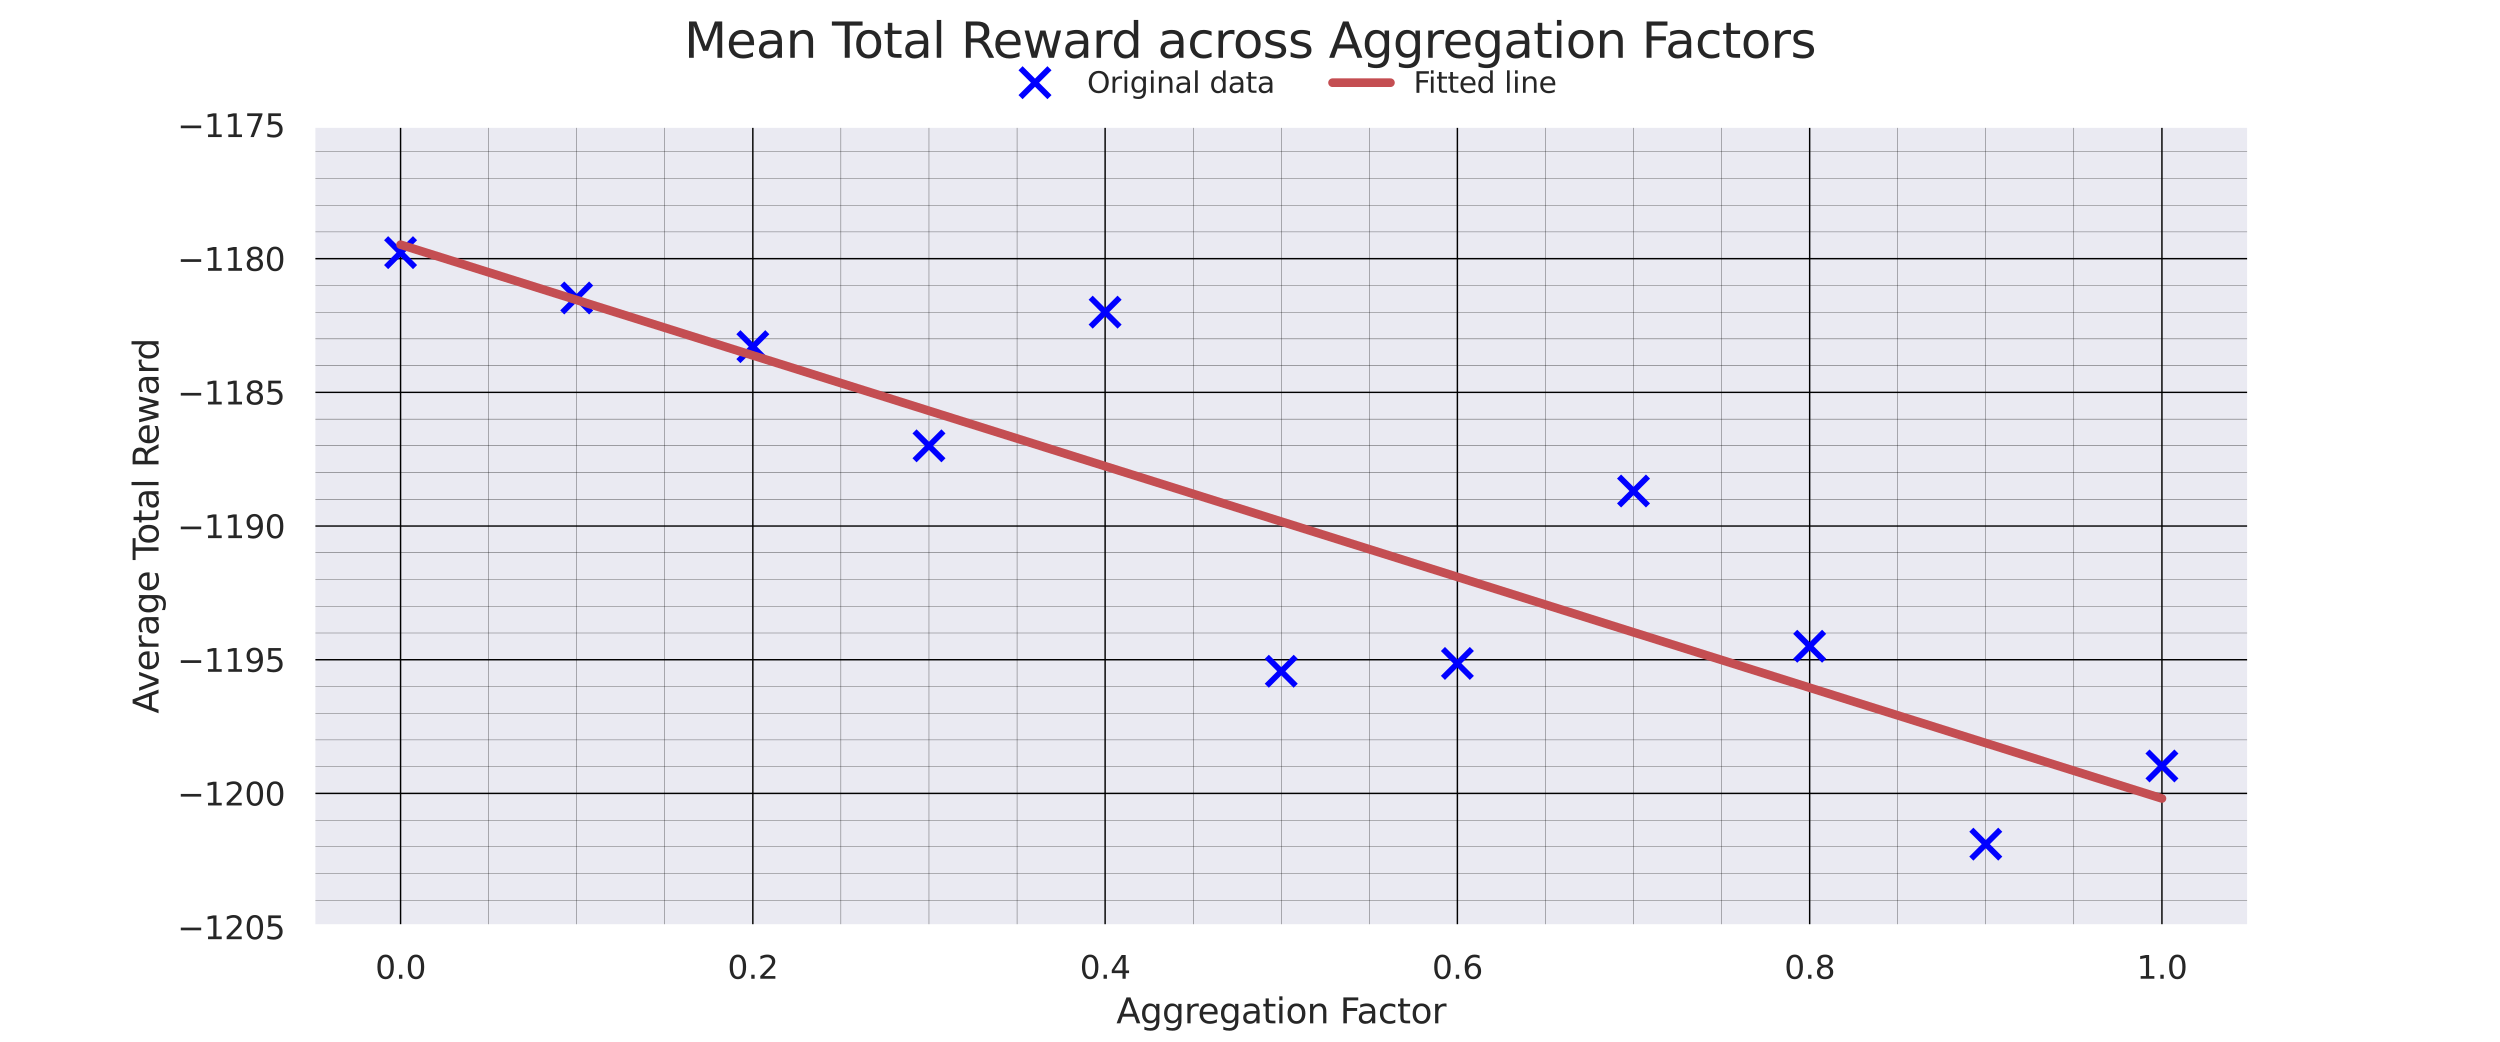 <?xml version="1.0" encoding="utf-8" standalone="no"?>
<!DOCTYPE svg PUBLIC "-//W3C//DTD SVG 1.1//EN"
  "http://www.w3.org/Graphics/SVG/1.1/DTD/svg11.dtd">
<svg xmlns:xlink="http://www.w3.org/1999/xlink" width="864pt" height="360pt" viewBox="0 0 864 360" xmlns="http://www.w3.org/2000/svg" version="1.1">
 <defs>
  <style type="text/css">*{stroke-linejoin: round; stroke-linecap: butt}</style>
 </defs>
 <g id="figure_1">
  <g id="patch_1">
   <path d="M 0 360 
L 864 360 
L 864 0 
L 0 0 
z
" style="fill: #ffffff"/>
  </g>
  <g id="axes_1">
   <g id="patch_2">
    <path d="M 108 320.4 
L 777.6 320.4 
L 777.6 43.2 
L 108 43.2 
z
" style="fill: #eaeaf2"/>
   </g>
   <g id="matplotlib.axis_1">
    <g id="xtick_1">
     <g id="line2d_1">
      <path d="M 138.436 320.4 
L 138.436 43.2 
" clip-path="url(#p429c2f324d)" style="fill: none; stroke: #000000; stroke-width: 0.5; stroke-linecap: round"/>
     </g>
     <g id="text_1">
      <!-- 0.0 -->
      <g style="fill: #262626" transform="translate(129.69 338.258) scale(0.11 -0.11)">
       <defs>
        <path id="DejaVuSans-30" d="M 2034 4250 
Q 1547 4250 1301 3770 
Q 1056 3291 1056 2328 
Q 1056 1369 1301 889 
Q 1547 409 2034 409 
Q 2525 409 2770 889 
Q 3016 1369 3016 2328 
Q 3016 3291 2770 3770 
Q 2525 4250 2034 4250 
z
M 2034 4750 
Q 2819 4750 3233 4129 
Q 3647 3509 3647 2328 
Q 3647 1150 3233 529 
Q 2819 -91 2034 -91 
Q 1250 -91 836 529 
Q 422 1150 422 2328 
Q 422 3509 836 4129 
Q 1250 4750 2034 4750 
z
" transform="scale(0.016)"/>
        <path id="DejaVuSans-2e" d="M 684 794 
L 1344 794 
L 1344 0 
L 684 0 
L 684 794 
z
" transform="scale(0.016)"/>
       </defs>
       <use xlink:href="#DejaVuSans-30"/>
       <use xlink:href="#DejaVuSans-2e" x="63.623"/>
       <use xlink:href="#DejaVuSans-30" x="95.41"/>
      </g>
     </g>
    </g>
    <g id="xtick_2">
     <g id="line2d_2">
      <path d="M 260.182 320.4 
L 260.182 43.2 
" clip-path="url(#p429c2f324d)" style="fill: none; stroke: #000000; stroke-width: 0.5; stroke-linecap: round"/>
     </g>
     <g id="text_2">
      <!-- 0.2 -->
      <g style="fill: #262626" transform="translate(251.435 338.258) scale(0.11 -0.11)">
       <defs>
        <path id="DejaVuSans-32" d="M 1228 531 
L 3431 531 
L 3431 0 
L 469 0 
L 469 531 
Q 828 903 1448 1529 
Q 2069 2156 2228 2338 
Q 2531 2678 2651 2914 
Q 2772 3150 2772 3378 
Q 2772 3750 2511 3984 
Q 2250 4219 1831 4219 
Q 1534 4219 1204 4116 
Q 875 4013 500 3803 
L 500 4441 
Q 881 4594 1212 4672 
Q 1544 4750 1819 4750 
Q 2544 4750 2975 4387 
Q 3406 4025 3406 3419 
Q 3406 3131 3298 2873 
Q 3191 2616 2906 2266 
Q 2828 2175 2409 1742 
Q 1991 1309 1228 531 
z
" transform="scale(0.016)"/>
       </defs>
       <use xlink:href="#DejaVuSans-30"/>
       <use xlink:href="#DejaVuSans-2e" x="63.623"/>
       <use xlink:href="#DejaVuSans-32" x="95.41"/>
      </g>
     </g>
    </g>
    <g id="xtick_3">
     <g id="line2d_3">
      <path d="M 381.927 320.4 
L 381.927 43.2 
" clip-path="url(#p429c2f324d)" style="fill: none; stroke: #000000; stroke-width: 0.5; stroke-linecap: round"/>
     </g>
     <g id="text_3">
      <!-- 0.4 -->
      <g style="fill: #262626" transform="translate(373.181 338.258) scale(0.11 -0.11)">
       <defs>
        <path id="DejaVuSans-34" d="M 2419 4116 
L 825 1625 
L 2419 1625 
L 2419 4116 
z
M 2253 4666 
L 3047 4666 
L 3047 1625 
L 3713 1625 
L 3713 1100 
L 3047 1100 
L 3047 0 
L 2419 0 
L 2419 1100 
L 313 1100 
L 313 1709 
L 2253 4666 
z
" transform="scale(0.016)"/>
       </defs>
       <use xlink:href="#DejaVuSans-30"/>
       <use xlink:href="#DejaVuSans-2e" x="63.623"/>
       <use xlink:href="#DejaVuSans-34" x="95.41"/>
      </g>
     </g>
    </g>
    <g id="xtick_4">
     <g id="line2d_4">
      <path d="M 503.673 320.4 
L 503.673 43.2 
" clip-path="url(#p429c2f324d)" style="fill: none; stroke: #000000; stroke-width: 0.5; stroke-linecap: round"/>
     </g>
     <g id="text_4">
      <!-- 0.6 -->
      <g style="fill: #262626" transform="translate(494.926 338.258) scale(0.11 -0.11)">
       <defs>
        <path id="DejaVuSans-36" d="M 2113 2584 
Q 1688 2584 1439 2293 
Q 1191 2003 1191 1497 
Q 1191 994 1439 701 
Q 1688 409 2113 409 
Q 2538 409 2786 701 
Q 3034 994 3034 1497 
Q 3034 2003 2786 2293 
Q 2538 2584 2113 2584 
z
M 3366 4563 
L 3366 3988 
Q 3128 4100 2886 4159 
Q 2644 4219 2406 4219 
Q 1781 4219 1451 3797 
Q 1122 3375 1075 2522 
Q 1259 2794 1537 2939 
Q 1816 3084 2150 3084 
Q 2853 3084 3261 2657 
Q 3669 2231 3669 1497 
Q 3669 778 3244 343 
Q 2819 -91 2113 -91 
Q 1303 -91 875 529 
Q 447 1150 447 2328 
Q 447 3434 972 4092 
Q 1497 4750 2381 4750 
Q 2619 4750 2861 4703 
Q 3103 4656 3366 4563 
z
" transform="scale(0.016)"/>
       </defs>
       <use xlink:href="#DejaVuSans-30"/>
       <use xlink:href="#DejaVuSans-2e" x="63.623"/>
       <use xlink:href="#DejaVuSans-36" x="95.41"/>
      </g>
     </g>
    </g>
    <g id="xtick_5">
     <g id="line2d_5">
      <path d="M 625.418 320.4 
L 625.418 43.2 
" clip-path="url(#p429c2f324d)" style="fill: none; stroke: #000000; stroke-width: 0.5; stroke-linecap: round"/>
     </g>
     <g id="text_5">
      <!-- 0.8 -->
      <g style="fill: #262626" transform="translate(616.671 338.258) scale(0.11 -0.11)">
       <defs>
        <path id="DejaVuSans-38" d="M 2034 2216 
Q 1584 2216 1326 1975 
Q 1069 1734 1069 1313 
Q 1069 891 1326 650 
Q 1584 409 2034 409 
Q 2484 409 2743 651 
Q 3003 894 3003 1313 
Q 3003 1734 2745 1975 
Q 2488 2216 2034 2216 
z
M 1403 2484 
Q 997 2584 770 2862 
Q 544 3141 544 3541 
Q 544 4100 942 4425 
Q 1341 4750 2034 4750 
Q 2731 4750 3128 4425 
Q 3525 4100 3525 3541 
Q 3525 3141 3298 2862 
Q 3072 2584 2669 2484 
Q 3125 2378 3379 2068 
Q 3634 1759 3634 1313 
Q 3634 634 3220 271 
Q 2806 -91 2034 -91 
Q 1263 -91 848 271 
Q 434 634 434 1313 
Q 434 1759 690 2068 
Q 947 2378 1403 2484 
z
M 1172 3481 
Q 1172 3119 1398 2916 
Q 1625 2713 2034 2713 
Q 2441 2713 2670 2916 
Q 2900 3119 2900 3481 
Q 2900 3844 2670 4047 
Q 2441 4250 2034 4250 
Q 1625 4250 1398 4047 
Q 1172 3844 1172 3481 
z
" transform="scale(0.016)"/>
       </defs>
       <use xlink:href="#DejaVuSans-30"/>
       <use xlink:href="#DejaVuSans-2e" x="63.623"/>
       <use xlink:href="#DejaVuSans-38" x="95.41"/>
      </g>
     </g>
    </g>
    <g id="xtick_6">
     <g id="line2d_6">
      <path d="M 747.164 320.4 
L 747.164 43.2 
" clip-path="url(#p429c2f324d)" style="fill: none; stroke: #000000; stroke-width: 0.5; stroke-linecap: round"/>
     </g>
     <g id="text_6">
      <!-- 1.0 -->
      <g style="fill: #262626" transform="translate(738.417 338.258) scale(0.11 -0.11)">
       <defs>
        <path id="DejaVuSans-31" d="M 794 531 
L 1825 531 
L 1825 4091 
L 703 3866 
L 703 4441 
L 1819 4666 
L 2450 4666 
L 2450 531 
L 3481 531 
L 3481 0 
L 794 0 
L 794 531 
z
" transform="scale(0.016)"/>
       </defs>
       <use xlink:href="#DejaVuSans-31"/>
       <use xlink:href="#DejaVuSans-2e" x="63.623"/>
       <use xlink:href="#DejaVuSans-30" x="95.41"/>
      </g>
     </g>
    </g>
    <g id="xtick_7">
     <g id="line2d_7">
      <path d="M 108 320.4 
L 108 43.2 
" clip-path="url(#p429c2f324d)" style="fill: none; stroke: #000000; stroke-width: 0.1; stroke-linecap: round"/>
     </g>
    </g>
    <g id="xtick_8">
     <g id="line2d_8">
      <path d="M 168.873 320.4 
L 168.873 43.2 
" clip-path="url(#p429c2f324d)" style="fill: none; stroke: #000000; stroke-width: 0.1; stroke-linecap: round"/>
     </g>
    </g>
    <g id="xtick_9">
     <g id="line2d_9">
      <path d="M 199.309 320.4 
L 199.309 43.2 
" clip-path="url(#p429c2f324d)" style="fill: none; stroke: #000000; stroke-width: 0.1; stroke-linecap: round"/>
     </g>
    </g>
    <g id="xtick_10">
     <g id="line2d_10">
      <path d="M 229.745 320.4 
L 229.745 43.2 
" clip-path="url(#p429c2f324d)" style="fill: none; stroke: #000000; stroke-width: 0.1; stroke-linecap: round"/>
     </g>
    </g>
    <g id="xtick_11">
     <g id="line2d_11">
      <path d="M 290.618 320.4 
L 290.618 43.2 
" clip-path="url(#p429c2f324d)" style="fill: none; stroke: #000000; stroke-width: 0.1; stroke-linecap: round"/>
     </g>
    </g>
    <g id="xtick_12">
     <g id="line2d_12">
      <path d="M 321.055 320.4 
L 321.055 43.2 
" clip-path="url(#p429c2f324d)" style="fill: none; stroke: #000000; stroke-width: 0.1; stroke-linecap: round"/>
     </g>
    </g>
    <g id="xtick_13">
     <g id="line2d_13">
      <path d="M 351.491 320.4 
L 351.491 43.2 
" clip-path="url(#p429c2f324d)" style="fill: none; stroke: #000000; stroke-width: 0.1; stroke-linecap: round"/>
     </g>
    </g>
    <g id="xtick_14">
     <g id="line2d_14">
      <path d="M 412.364 320.4 
L 412.364 43.2 
" clip-path="url(#p429c2f324d)" style="fill: none; stroke: #000000; stroke-width: 0.1; stroke-linecap: round"/>
     </g>
    </g>
    <g id="xtick_15">
     <g id="line2d_15">
      <path d="M 442.8 320.4 
L 442.8 43.2 
" clip-path="url(#p429c2f324d)" style="fill: none; stroke: #000000; stroke-width: 0.1; stroke-linecap: round"/>
     </g>
    </g>
    <g id="xtick_16">
     <g id="line2d_16">
      <path d="M 473.236 320.4 
L 473.236 43.2 
" clip-path="url(#p429c2f324d)" style="fill: none; stroke: #000000; stroke-width: 0.1; stroke-linecap: round"/>
     </g>
    </g>
    <g id="xtick_17">
     <g id="line2d_17">
      <path d="M 534.109 320.4 
L 534.109 43.2 
" clip-path="url(#p429c2f324d)" style="fill: none; stroke: #000000; stroke-width: 0.1; stroke-linecap: round"/>
     </g>
    </g>
    <g id="xtick_18">
     <g id="line2d_18">
      <path d="M 564.545 320.4 
L 564.545 43.2 
" clip-path="url(#p429c2f324d)" style="fill: none; stroke: #000000; stroke-width: 0.1; stroke-linecap: round"/>
     </g>
    </g>
    <g id="xtick_19">
     <g id="line2d_19">
      <path d="M 594.982 320.4 
L 594.982 43.2 
" clip-path="url(#p429c2f324d)" style="fill: none; stroke: #000000; stroke-width: 0.1; stroke-linecap: round"/>
     </g>
    </g>
    <g id="xtick_20">
     <g id="line2d_20">
      <path d="M 655.855 320.4 
L 655.855 43.2 
" clip-path="url(#p429c2f324d)" style="fill: none; stroke: #000000; stroke-width: 0.1; stroke-linecap: round"/>
     </g>
    </g>
    <g id="xtick_21">
     <g id="line2d_21">
      <path d="M 686.291 320.4 
L 686.291 43.2 
" clip-path="url(#p429c2f324d)" style="fill: none; stroke: #000000; stroke-width: 0.1; stroke-linecap: round"/>
     </g>
    </g>
    <g id="xtick_22">
     <g id="line2d_22">
      <path d="M 716.727 320.4 
L 716.727 43.2 
" clip-path="url(#p429c2f324d)" style="fill: none; stroke: #000000; stroke-width: 0.1; stroke-linecap: round"/>
     </g>
    </g>
    <g id="xtick_23">
     <g id="line2d_23">
      <path d="M 777.6 320.4 
L 777.6 43.2 
" clip-path="url(#p429c2f324d)" style="fill: none; stroke: #000000; stroke-width: 0.1; stroke-linecap: round"/>
     </g>
    </g>
    <g id="text_7">
     <!-- Aggregation Factor -->
     <g style="fill: #262626" transform="translate(385.799 353.664) scale(0.12 -0.12)">
      <defs>
       <path id="DejaVuSans-41" d="M 2188 4044 
L 1331 1722 
L 3047 1722 
L 2188 4044 
z
M 1831 4666 
L 2547 4666 
L 4325 0 
L 3669 0 
L 3244 1197 
L 1141 1197 
L 716 0 
L 50 0 
L 1831 4666 
z
" transform="scale(0.016)"/>
       <path id="DejaVuSans-67" d="M 2906 1791 
Q 2906 2416 2648 2759 
Q 2391 3103 1925 3103 
Q 1463 3103 1205 2759 
Q 947 2416 947 1791 
Q 947 1169 1205 825 
Q 1463 481 1925 481 
Q 2391 481 2648 825 
Q 2906 1169 2906 1791 
z
M 3481 434 
Q 3481 -459 3084 -895 
Q 2688 -1331 1869 -1331 
Q 1566 -1331 1297 -1286 
Q 1028 -1241 775 -1147 
L 775 -588 
Q 1028 -725 1275 -790 
Q 1522 -856 1778 -856 
Q 2344 -856 2625 -561 
Q 2906 -266 2906 331 
L 2906 616 
Q 2728 306 2450 153 
Q 2172 0 1784 0 
Q 1141 0 747 490 
Q 353 981 353 1791 
Q 353 2603 747 3093 
Q 1141 3584 1784 3584 
Q 2172 3584 2450 3431 
Q 2728 3278 2906 2969 
L 2906 3500 
L 3481 3500 
L 3481 434 
z
" transform="scale(0.016)"/>
       <path id="DejaVuSans-72" d="M 2631 2963 
Q 2534 3019 2420 3045 
Q 2306 3072 2169 3072 
Q 1681 3072 1420 2755 
Q 1159 2438 1159 1844 
L 1159 0 
L 581 0 
L 581 3500 
L 1159 3500 
L 1159 2956 
Q 1341 3275 1631 3429 
Q 1922 3584 2338 3584 
Q 2397 3584 2469 3576 
Q 2541 3569 2628 3553 
L 2631 2963 
z
" transform="scale(0.016)"/>
       <path id="DejaVuSans-65" d="M 3597 1894 
L 3597 1613 
L 953 1613 
Q 991 1019 1311 708 
Q 1631 397 2203 397 
Q 2534 397 2845 478 
Q 3156 559 3463 722 
L 3463 178 
Q 3153 47 2828 -22 
Q 2503 -91 2169 -91 
Q 1331 -91 842 396 
Q 353 884 353 1716 
Q 353 2575 817 3079 
Q 1281 3584 2069 3584 
Q 2775 3584 3186 3129 
Q 3597 2675 3597 1894 
z
M 3022 2063 
Q 3016 2534 2758 2815 
Q 2500 3097 2075 3097 
Q 1594 3097 1305 2825 
Q 1016 2553 972 2059 
L 3022 2063 
z
" transform="scale(0.016)"/>
       <path id="DejaVuSans-61" d="M 2194 1759 
Q 1497 1759 1228 1600 
Q 959 1441 959 1056 
Q 959 750 1161 570 
Q 1363 391 1709 391 
Q 2188 391 2477 730 
Q 2766 1069 2766 1631 
L 2766 1759 
L 2194 1759 
z
M 3341 1997 
L 3341 0 
L 2766 0 
L 2766 531 
Q 2569 213 2275 61 
Q 1981 -91 1556 -91 
Q 1019 -91 701 211 
Q 384 513 384 1019 
Q 384 1609 779 1909 
Q 1175 2209 1959 2209 
L 2766 2209 
L 2766 2266 
Q 2766 2663 2505 2880 
Q 2244 3097 1772 3097 
Q 1472 3097 1187 3025 
Q 903 2953 641 2809 
L 641 3341 
Q 956 3463 1253 3523 
Q 1550 3584 1831 3584 
Q 2591 3584 2966 3190 
Q 3341 2797 3341 1997 
z
" transform="scale(0.016)"/>
       <path id="DejaVuSans-74" d="M 1172 4494 
L 1172 3500 
L 2356 3500 
L 2356 3053 
L 1172 3053 
L 1172 1153 
Q 1172 725 1289 603 
Q 1406 481 1766 481 
L 2356 481 
L 2356 0 
L 1766 0 
Q 1100 0 847 248 
Q 594 497 594 1153 
L 594 3053 
L 172 3053 
L 172 3500 
L 594 3500 
L 594 4494 
L 1172 4494 
z
" transform="scale(0.016)"/>
       <path id="DejaVuSans-69" d="M 603 3500 
L 1178 3500 
L 1178 0 
L 603 0 
L 603 3500 
z
M 603 4863 
L 1178 4863 
L 1178 4134 
L 603 4134 
L 603 4863 
z
" transform="scale(0.016)"/>
       <path id="DejaVuSans-6f" d="M 1959 3097 
Q 1497 3097 1228 2736 
Q 959 2375 959 1747 
Q 959 1119 1226 758 
Q 1494 397 1959 397 
Q 2419 397 2687 759 
Q 2956 1122 2956 1747 
Q 2956 2369 2687 2733 
Q 2419 3097 1959 3097 
z
M 1959 3584 
Q 2709 3584 3137 3096 
Q 3566 2609 3566 1747 
Q 3566 888 3137 398 
Q 2709 -91 1959 -91 
Q 1206 -91 779 398 
Q 353 888 353 1747 
Q 353 2609 779 3096 
Q 1206 3584 1959 3584 
z
" transform="scale(0.016)"/>
       <path id="DejaVuSans-6e" d="M 3513 2113 
L 3513 0 
L 2938 0 
L 2938 2094 
Q 2938 2591 2744 2837 
Q 2550 3084 2163 3084 
Q 1697 3084 1428 2787 
Q 1159 2491 1159 1978 
L 1159 0 
L 581 0 
L 581 3500 
L 1159 3500 
L 1159 2956 
Q 1366 3272 1645 3428 
Q 1925 3584 2291 3584 
Q 2894 3584 3203 3211 
Q 3513 2838 3513 2113 
z
" transform="scale(0.016)"/>
       <path id="DejaVuSans-20" transform="scale(0.016)"/>
       <path id="DejaVuSans-46" d="M 628 4666 
L 3309 4666 
L 3309 4134 
L 1259 4134 
L 1259 2759 
L 3109 2759 
L 3109 2228 
L 1259 2228 
L 1259 0 
L 628 0 
L 628 4666 
z
" transform="scale(0.016)"/>
       <path id="DejaVuSans-63" d="M 3122 3366 
L 3122 2828 
Q 2878 2963 2633 3030 
Q 2388 3097 2138 3097 
Q 1578 3097 1268 2742 
Q 959 2388 959 1747 
Q 959 1106 1268 751 
Q 1578 397 2138 397 
Q 2388 397 2633 464 
Q 2878 531 3122 666 
L 3122 134 
Q 2881 22 2623 -34 
Q 2366 -91 2075 -91 
Q 1284 -91 818 406 
Q 353 903 353 1747 
Q 353 2603 823 3093 
Q 1294 3584 2113 3584 
Q 2378 3584 2631 3529 
Q 2884 3475 3122 3366 
z
" transform="scale(0.016)"/>
      </defs>
      <use xlink:href="#DejaVuSans-41"/>
      <use xlink:href="#DejaVuSans-67" x="68.408"/>
      <use xlink:href="#DejaVuSans-67" x="131.885"/>
      <use xlink:href="#DejaVuSans-72" x="195.361"/>
      <use xlink:href="#DejaVuSans-65" x="234.225"/>
      <use xlink:href="#DejaVuSans-67" x="295.748"/>
      <use xlink:href="#DejaVuSans-61" x="359.225"/>
      <use xlink:href="#DejaVuSans-74" x="420.504"/>
      <use xlink:href="#DejaVuSans-69" x="459.713"/>
      <use xlink:href="#DejaVuSans-6f" x="487.496"/>
      <use xlink:href="#DejaVuSans-6e" x="548.678"/>
      <use xlink:href="#DejaVuSans-20" x="612.057"/>
      <use xlink:href="#DejaVuSans-46" x="643.844"/>
      <use xlink:href="#DejaVuSans-61" x="692.238"/>
      <use xlink:href="#DejaVuSans-63" x="753.518"/>
      <use xlink:href="#DejaVuSans-74" x="808.498"/>
      <use xlink:href="#DejaVuSans-6f" x="847.707"/>
      <use xlink:href="#DejaVuSans-72" x="908.889"/>
     </g>
    </g>
   </g>
   <g id="matplotlib.axis_2">
    <g id="ytick_1">
     <g id="line2d_24">
      <path d="M 108 320.4 
L 777.6 320.4 
" clip-path="url(#p429c2f324d)" style="fill: none; stroke: #000000; stroke-width: 0.5; stroke-linecap: round"/>
     </g>
     <g id="text_8">
      <!-- −1205 -->
      <g style="fill: #262626" transform="translate(61.287 324.579) scale(0.11 -0.11)">
       <defs>
        <path id="DejaVuSans-2212" d="M 678 2272 
L 4684 2272 
L 4684 1741 
L 678 1741 
L 678 2272 
z
" transform="scale(0.016)"/>
        <path id="DejaVuSans-35" d="M 691 4666 
L 3169 4666 
L 3169 4134 
L 1269 4134 
L 1269 2991 
Q 1406 3038 1543 3061 
Q 1681 3084 1819 3084 
Q 2600 3084 3056 2656 
Q 3513 2228 3513 1497 
Q 3513 744 3044 326 
Q 2575 -91 1722 -91 
Q 1428 -91 1123 -41 
Q 819 9 494 109 
L 494 744 
Q 775 591 1075 516 
Q 1375 441 1709 441 
Q 2250 441 2565 725 
Q 2881 1009 2881 1497 
Q 2881 1984 2565 2268 
Q 2250 2553 1709 2553 
Q 1456 2553 1204 2497 
Q 953 2441 691 2322 
L 691 4666 
z
" transform="scale(0.016)"/>
       </defs>
       <use xlink:href="#DejaVuSans-2212"/>
       <use xlink:href="#DejaVuSans-31" x="83.789"/>
       <use xlink:href="#DejaVuSans-32" x="147.412"/>
       <use xlink:href="#DejaVuSans-30" x="211.035"/>
       <use xlink:href="#DejaVuSans-35" x="274.658"/>
      </g>
     </g>
    </g>
    <g id="ytick_2">
     <g id="line2d_25">
      <path d="M 108 274.2 
L 777.6 274.2 
" clip-path="url(#p429c2f324d)" style="fill: none; stroke: #000000; stroke-width: 0.5; stroke-linecap: round"/>
     </g>
     <g id="text_9">
      <!-- −1200 -->
      <g style="fill: #262626" transform="translate(61.287 278.379) scale(0.11 -0.11)">
       <use xlink:href="#DejaVuSans-2212"/>
       <use xlink:href="#DejaVuSans-31" x="83.789"/>
       <use xlink:href="#DejaVuSans-32" x="147.412"/>
       <use xlink:href="#DejaVuSans-30" x="211.035"/>
       <use xlink:href="#DejaVuSans-30" x="274.658"/>
      </g>
     </g>
    </g>
    <g id="ytick_3">
     <g id="line2d_26">
      <path d="M 108 228 
L 777.6 228 
" clip-path="url(#p429c2f324d)" style="fill: none; stroke: #000000; stroke-width: 0.5; stroke-linecap: round"/>
     </g>
     <g id="text_10">
      <!-- −1195 -->
      <g style="fill: #262626" transform="translate(61.287 232.179) scale(0.11 -0.11)">
       <defs>
        <path id="DejaVuSans-39" d="M 703 97 
L 703 672 
Q 941 559 1184 500 
Q 1428 441 1663 441 
Q 2288 441 2617 861 
Q 2947 1281 2994 2138 
Q 2813 1869 2534 1725 
Q 2256 1581 1919 1581 
Q 1219 1581 811 2004 
Q 403 2428 403 3163 
Q 403 3881 828 4315 
Q 1253 4750 1959 4750 
Q 2769 4750 3195 4129 
Q 3622 3509 3622 2328 
Q 3622 1225 3098 567 
Q 2575 -91 1691 -91 
Q 1453 -91 1209 -44 
Q 966 3 703 97 
z
M 1959 2075 
Q 2384 2075 2632 2365 
Q 2881 2656 2881 3163 
Q 2881 3666 2632 3958 
Q 2384 4250 1959 4250 
Q 1534 4250 1286 3958 
Q 1038 3666 1038 3163 
Q 1038 2656 1286 2365 
Q 1534 2075 1959 2075 
z
" transform="scale(0.016)"/>
       </defs>
       <use xlink:href="#DejaVuSans-2212"/>
       <use xlink:href="#DejaVuSans-31" x="83.789"/>
       <use xlink:href="#DejaVuSans-31" x="147.412"/>
       <use xlink:href="#DejaVuSans-39" x="211.035"/>
       <use xlink:href="#DejaVuSans-35" x="274.658"/>
      </g>
     </g>
    </g>
    <g id="ytick_4">
     <g id="line2d_27">
      <path d="M 108 181.8 
L 777.6 181.8 
" clip-path="url(#p429c2f324d)" style="fill: none; stroke: #000000; stroke-width: 0.5; stroke-linecap: round"/>
     </g>
     <g id="text_11">
      <!-- −1190 -->
      <g style="fill: #262626" transform="translate(61.287 185.979) scale(0.11 -0.11)">
       <use xlink:href="#DejaVuSans-2212"/>
       <use xlink:href="#DejaVuSans-31" x="83.789"/>
       <use xlink:href="#DejaVuSans-31" x="147.412"/>
       <use xlink:href="#DejaVuSans-39" x="211.035"/>
       <use xlink:href="#DejaVuSans-30" x="274.658"/>
      </g>
     </g>
    </g>
    <g id="ytick_5">
     <g id="line2d_28">
      <path d="M 108 135.6 
L 777.6 135.6 
" clip-path="url(#p429c2f324d)" style="fill: none; stroke: #000000; stroke-width: 0.5; stroke-linecap: round"/>
     </g>
     <g id="text_12">
      <!-- −1185 -->
      <g style="fill: #262626" transform="translate(61.287 139.779) scale(0.11 -0.11)">
       <use xlink:href="#DejaVuSans-2212"/>
       <use xlink:href="#DejaVuSans-31" x="83.789"/>
       <use xlink:href="#DejaVuSans-31" x="147.412"/>
       <use xlink:href="#DejaVuSans-38" x="211.035"/>
       <use xlink:href="#DejaVuSans-35" x="274.658"/>
      </g>
     </g>
    </g>
    <g id="ytick_6">
     <g id="line2d_29">
      <path d="M 108 89.4 
L 777.6 89.4 
" clip-path="url(#p429c2f324d)" style="fill: none; stroke: #000000; stroke-width: 0.5; stroke-linecap: round"/>
     </g>
     <g id="text_13">
      <!-- −1180 -->
      <g style="fill: #262626" transform="translate(61.287 93.579) scale(0.11 -0.11)">
       <use xlink:href="#DejaVuSans-2212"/>
       <use xlink:href="#DejaVuSans-31" x="83.789"/>
       <use xlink:href="#DejaVuSans-31" x="147.412"/>
       <use xlink:href="#DejaVuSans-38" x="211.035"/>
       <use xlink:href="#DejaVuSans-30" x="274.658"/>
      </g>
     </g>
    </g>
    <g id="ytick_7">
     <g id="line2d_30">
      <path d="M 108 43.2 
L 777.6 43.2 
" clip-path="url(#p429c2f324d)" style="fill: none; stroke: #000000; stroke-width: 0.5; stroke-linecap: round"/>
     </g>
     <g id="text_14">
      <!-- −1175 -->
      <g style="fill: #262626" transform="translate(61.287 47.379) scale(0.11 -0.11)">
       <defs>
        <path id="DejaVuSans-37" d="M 525 4666 
L 3525 4666 
L 3525 4397 
L 1831 0 
L 1172 0 
L 2766 4134 
L 525 4134 
L 525 4666 
z
" transform="scale(0.016)"/>
       </defs>
       <use xlink:href="#DejaVuSans-2212"/>
       <use xlink:href="#DejaVuSans-31" x="83.789"/>
       <use xlink:href="#DejaVuSans-31" x="147.412"/>
       <use xlink:href="#DejaVuSans-37" x="211.035"/>
       <use xlink:href="#DejaVuSans-35" x="274.658"/>
      </g>
     </g>
    </g>
    <g id="ytick_8">
     <g id="line2d_31">
      <path d="M 108 311.16 
L 777.6 311.16 
" clip-path="url(#p429c2f324d)" style="fill: none; stroke: #000000; stroke-width: 0.1; stroke-linecap: round"/>
     </g>
    </g>
    <g id="ytick_9">
     <g id="line2d_32">
      <path d="M 108 301.92 
L 777.6 301.92 
" clip-path="url(#p429c2f324d)" style="fill: none; stroke: #000000; stroke-width: 0.1; stroke-linecap: round"/>
     </g>
    </g>
    <g id="ytick_10">
     <g id="line2d_33">
      <path d="M 108 292.68 
L 777.6 292.68 
" clip-path="url(#p429c2f324d)" style="fill: none; stroke: #000000; stroke-width: 0.1; stroke-linecap: round"/>
     </g>
    </g>
    <g id="ytick_11">
     <g id="line2d_34">
      <path d="M 108 283.44 
L 777.6 283.44 
" clip-path="url(#p429c2f324d)" style="fill: none; stroke: #000000; stroke-width: 0.1; stroke-linecap: round"/>
     </g>
    </g>
    <g id="ytick_12">
     <g id="line2d_35">
      <path d="M 108 264.96 
L 777.6 264.96 
" clip-path="url(#p429c2f324d)" style="fill: none; stroke: #000000; stroke-width: 0.1; stroke-linecap: round"/>
     </g>
    </g>
    <g id="ytick_13">
     <g id="line2d_36">
      <path d="M 108 255.72 
L 777.6 255.72 
" clip-path="url(#p429c2f324d)" style="fill: none; stroke: #000000; stroke-width: 0.1; stroke-linecap: round"/>
     </g>
    </g>
    <g id="ytick_14">
     <g id="line2d_37">
      <path d="M 108 246.48 
L 777.6 246.48 
" clip-path="url(#p429c2f324d)" style="fill: none; stroke: #000000; stroke-width: 0.1; stroke-linecap: round"/>
     </g>
    </g>
    <g id="ytick_15">
     <g id="line2d_38">
      <path d="M 108 237.24 
L 777.6 237.24 
" clip-path="url(#p429c2f324d)" style="fill: none; stroke: #000000; stroke-width: 0.1; stroke-linecap: round"/>
     </g>
    </g>
    <g id="ytick_16">
     <g id="line2d_39">
      <path d="M 108 218.76 
L 777.6 218.76 
" clip-path="url(#p429c2f324d)" style="fill: none; stroke: #000000; stroke-width: 0.1; stroke-linecap: round"/>
     </g>
    </g>
    <g id="ytick_17">
     <g id="line2d_40">
      <path d="M 108 209.52 
L 777.6 209.52 
" clip-path="url(#p429c2f324d)" style="fill: none; stroke: #000000; stroke-width: 0.1; stroke-linecap: round"/>
     </g>
    </g>
    <g id="ytick_18">
     <g id="line2d_41">
      <path d="M 108 200.28 
L 777.6 200.28 
" clip-path="url(#p429c2f324d)" style="fill: none; stroke: #000000; stroke-width: 0.1; stroke-linecap: round"/>
     </g>
    </g>
    <g id="ytick_19">
     <g id="line2d_42">
      <path d="M 108 191.04 
L 777.6 191.04 
" clip-path="url(#p429c2f324d)" style="fill: none; stroke: #000000; stroke-width: 0.1; stroke-linecap: round"/>
     </g>
    </g>
    <g id="ytick_20">
     <g id="line2d_43">
      <path d="M 108 172.56 
L 777.6 172.56 
" clip-path="url(#p429c2f324d)" style="fill: none; stroke: #000000; stroke-width: 0.1; stroke-linecap: round"/>
     </g>
    </g>
    <g id="ytick_21">
     <g id="line2d_44">
      <path d="M 108 163.32 
L 777.6 163.32 
" clip-path="url(#p429c2f324d)" style="fill: none; stroke: #000000; stroke-width: 0.1; stroke-linecap: round"/>
     </g>
    </g>
    <g id="ytick_22">
     <g id="line2d_45">
      <path d="M 108 154.08 
L 777.6 154.08 
" clip-path="url(#p429c2f324d)" style="fill: none; stroke: #000000; stroke-width: 0.1; stroke-linecap: round"/>
     </g>
    </g>
    <g id="ytick_23">
     <g id="line2d_46">
      <path d="M 108 144.84 
L 777.6 144.84 
" clip-path="url(#p429c2f324d)" style="fill: none; stroke: #000000; stroke-width: 0.1; stroke-linecap: round"/>
     </g>
    </g>
    <g id="ytick_24">
     <g id="line2d_47">
      <path d="M 108 126.36 
L 777.6 126.36 
" clip-path="url(#p429c2f324d)" style="fill: none; stroke: #000000; stroke-width: 0.1; stroke-linecap: round"/>
     </g>
    </g>
    <g id="ytick_25">
     <g id="line2d_48">
      <path d="M 108 117.12 
L 777.6 117.12 
" clip-path="url(#p429c2f324d)" style="fill: none; stroke: #000000; stroke-width: 0.1; stroke-linecap: round"/>
     </g>
    </g>
    <g id="ytick_26">
     <g id="line2d_49">
      <path d="M 108 107.88 
L 777.6 107.88 
" clip-path="url(#p429c2f324d)" style="fill: none; stroke: #000000; stroke-width: 0.1; stroke-linecap: round"/>
     </g>
    </g>
    <g id="ytick_27">
     <g id="line2d_50">
      <path d="M 108 98.64 
L 777.6 98.64 
" clip-path="url(#p429c2f324d)" style="fill: none; stroke: #000000; stroke-width: 0.1; stroke-linecap: round"/>
     </g>
    </g>
    <g id="ytick_28">
     <g id="line2d_51">
      <path d="M 108 80.16 
L 777.6 80.16 
" clip-path="url(#p429c2f324d)" style="fill: none; stroke: #000000; stroke-width: 0.1; stroke-linecap: round"/>
     </g>
    </g>
    <g id="ytick_29">
     <g id="line2d_52">
      <path d="M 108 70.92 
L 777.6 70.92 
" clip-path="url(#p429c2f324d)" style="fill: none; stroke: #000000; stroke-width: 0.1; stroke-linecap: round"/>
     </g>
    </g>
    <g id="ytick_30">
     <g id="line2d_53">
      <path d="M 108 61.68 
L 777.6 61.68 
" clip-path="url(#p429c2f324d)" style="fill: none; stroke: #000000; stroke-width: 0.1; stroke-linecap: round"/>
     </g>
    </g>
    <g id="ytick_31">
     <g id="line2d_54">
      <path d="M 108 52.44 
L 777.6 52.44 
" clip-path="url(#p429c2f324d)" style="fill: none; stroke: #000000; stroke-width: 0.1; stroke-linecap: round"/>
     </g>
    </g>
    <g id="text_15">
     <!-- Average Total Reward -->
     <g style="fill: #262626" transform="translate(54.792 246.61) rotate(-90) scale(0.12 -0.12)">
      <defs>
       <path id="DejaVuSans-76" d="M 191 3500 
L 800 3500 
L 1894 563 
L 2988 3500 
L 3597 3500 
L 2284 0 
L 1503 0 
L 191 3500 
z
" transform="scale(0.016)"/>
       <path id="DejaVuSans-54" d="M -19 4666 
L 3928 4666 
L 3928 4134 
L 2272 4134 
L 2272 0 
L 1638 0 
L 1638 4134 
L -19 4134 
L -19 4666 
z
" transform="scale(0.016)"/>
       <path id="DejaVuSans-6c" d="M 603 4863 
L 1178 4863 
L 1178 0 
L 603 0 
L 603 4863 
z
" transform="scale(0.016)"/>
       <path id="DejaVuSans-52" d="M 2841 2188 
Q 3044 2119 3236 1894 
Q 3428 1669 3622 1275 
L 4263 0 
L 3584 0 
L 2988 1197 
Q 2756 1666 2539 1819 
Q 2322 1972 1947 1972 
L 1259 1972 
L 1259 0 
L 628 0 
L 628 4666 
L 2053 4666 
Q 2853 4666 3247 4331 
Q 3641 3997 3641 3322 
Q 3641 2881 3436 2590 
Q 3231 2300 2841 2188 
z
M 1259 4147 
L 1259 2491 
L 2053 2491 
Q 2509 2491 2742 2702 
Q 2975 2913 2975 3322 
Q 2975 3731 2742 3939 
Q 2509 4147 2053 4147 
L 1259 4147 
z
" transform="scale(0.016)"/>
       <path id="DejaVuSans-77" d="M 269 3500 
L 844 3500 
L 1563 769 
L 2278 3500 
L 2956 3500 
L 3675 769 
L 4391 3500 
L 4966 3500 
L 4050 0 
L 3372 0 
L 2619 2869 
L 1863 0 
L 1184 0 
L 269 3500 
z
" transform="scale(0.016)"/>
       <path id="DejaVuSans-64" d="M 2906 2969 
L 2906 4863 
L 3481 4863 
L 3481 0 
L 2906 0 
L 2906 525 
Q 2725 213 2448 61 
Q 2172 -91 1784 -91 
Q 1150 -91 751 415 
Q 353 922 353 1747 
Q 353 2572 751 3078 
Q 1150 3584 1784 3584 
Q 2172 3584 2448 3432 
Q 2725 3281 2906 2969 
z
M 947 1747 
Q 947 1113 1208 752 
Q 1469 391 1925 391 
Q 2381 391 2643 752 
Q 2906 1113 2906 1747 
Q 2906 2381 2643 2742 
Q 2381 3103 1925 3103 
Q 1469 3103 1208 2742 
Q 947 2381 947 1747 
z
" transform="scale(0.016)"/>
      </defs>
      <use xlink:href="#DejaVuSans-41"/>
      <use xlink:href="#DejaVuSans-76" x="62.533"/>
      <use xlink:href="#DejaVuSans-65" x="121.713"/>
      <use xlink:href="#DejaVuSans-72" x="183.236"/>
      <use xlink:href="#DejaVuSans-61" x="224.35"/>
      <use xlink:href="#DejaVuSans-67" x="285.629"/>
      <use xlink:href="#DejaVuSans-65" x="349.105"/>
      <use xlink:href="#DejaVuSans-20" x="410.629"/>
      <use xlink:href="#DejaVuSans-54" x="442.416"/>
      <use xlink:href="#DejaVuSans-6f" x="486.5"/>
      <use xlink:href="#DejaVuSans-74" x="547.682"/>
      <use xlink:href="#DejaVuSans-61" x="586.891"/>
      <use xlink:href="#DejaVuSans-6c" x="648.17"/>
      <use xlink:href="#DejaVuSans-20" x="675.953"/>
      <use xlink:href="#DejaVuSans-52" x="707.74"/>
      <use xlink:href="#DejaVuSans-65" x="772.723"/>
      <use xlink:href="#DejaVuSans-77" x="834.246"/>
      <use xlink:href="#DejaVuSans-61" x="916.033"/>
      <use xlink:href="#DejaVuSans-72" x="977.312"/>
      <use xlink:href="#DejaVuSans-64" x="1016.676"/>
     </g>
    </g>
   </g>
   <g id="line2d_55">
    <defs>
     <path id="m6b5eb940f5" d="M -5 5 
L 5 -5 
M -5 -5 
L 5 5 
" style="stroke: #0000ff; stroke-width: 2"/>
    </defs>
    <g clip-path="url(#p429c2f324d)">
     <use xlink:href="#m6b5eb940f5" x="138.436" y="87.316" style="fill: #0000ff; stroke: #0000ff; stroke-width: 2"/>
     <use xlink:href="#m6b5eb940f5" x="199.309" y="102.981" style="fill: #0000ff; stroke: #0000ff; stroke-width: 2"/>
     <use xlink:href="#m6b5eb940f5" x="260.182" y="119.804" style="fill: #0000ff; stroke: #0000ff; stroke-width: 2"/>
     <use xlink:href="#m6b5eb940f5" x="321.055" y="154.08" style="fill: #0000ff; stroke: #0000ff; stroke-width: 2"/>
     <use xlink:href="#m6b5eb940f5" x="381.927" y="107.88" style="fill: #0000ff; stroke: #0000ff; stroke-width: 2"/>
     <use xlink:href="#m6b5eb940f5" x="442.8" y="231.985" style="fill: #0000ff; stroke: #0000ff; stroke-width: 2"/>
     <use xlink:href="#m6b5eb940f5" x="503.673" y="229.286" style="fill: #0000ff; stroke: #0000ff; stroke-width: 2"/>
     <use xlink:href="#m6b5eb940f5" x="564.545" y="169.69" style="fill: #0000ff; stroke: #0000ff; stroke-width: 2"/>
     <use xlink:href="#m6b5eb940f5" x="625.418" y="223.346" style="fill: #0000ff; stroke: #0000ff; stroke-width: 2"/>
     <use xlink:href="#m6b5eb940f5" x="686.291" y="291.743" style="fill: #0000ff; stroke: #0000ff; stroke-width: 2"/>
     <use xlink:href="#m6b5eb940f5" x="747.164" y="264.72" style="fill: #0000ff; stroke: #0000ff; stroke-width: 2"/>
    </g>
   </g>
   <g id="line2d_56">
    <path d="M 138.436 84.561 
L 199.309 103.7 
L 260.182 122.839 
L 321.055 141.979 
L 381.927 161.118 
L 442.8 180.257 
L 503.673 199.397 
L 564.545 218.536 
L 625.418 237.675 
L 686.291 256.814 
L 747.164 275.954 
" clip-path="url(#p429c2f324d)" style="fill: none; stroke: #c44e52; stroke-width: 3; stroke-linecap: round"/>
   </g>
   <g id="patch_3">
    <path d="M 108 320.4 
L 108 43.2 
" style="fill: none; stroke: #ffffff; stroke-width: 2; stroke-linejoin: miter; stroke-linecap: square"/>
   </g>
   <g id="patch_4">
    <path d="M 777.6 320.4 
L 777.6 43.2 
" style="fill: none; stroke: #ffffff; stroke-width: 2; stroke-linejoin: miter; stroke-linecap: square"/>
   </g>
   <g id="patch_5">
    <path d="M 108 320.4 
L 777.6 320.4 
" style="fill: none; stroke: #ffffff; stroke-width: 2; stroke-linejoin: miter; stroke-linecap: square"/>
   </g>
   <g id="patch_6">
    <path d="M 108 43.2 
L 777.6 43.2 
" style="fill: none; stroke: #ffffff; stroke-width: 2; stroke-linejoin: miter; stroke-linecap: square"/>
   </g>
   <g id="legend_1">
    <g id="line2d_57">
     <g>
      <use xlink:href="#m6b5eb940f5" x="357.697" y="28.578" style="fill: #0000ff; stroke: #0000ff; stroke-width: 2"/>
     </g>
    </g>
    <g id="text_16">
     <!-- Original data -->
     <g style="fill: #262626" transform="translate(375.697 32.078) scale(0.1 -0.1)">
      <defs>
       <path id="DejaVuSans-4f" d="M 2522 4238 
Q 1834 4238 1429 3725 
Q 1025 3213 1025 2328 
Q 1025 1447 1429 934 
Q 1834 422 2522 422 
Q 3209 422 3611 934 
Q 4013 1447 4013 2328 
Q 4013 3213 3611 3725 
Q 3209 4238 2522 4238 
z
M 2522 4750 
Q 3503 4750 4090 4092 
Q 4678 3434 4678 2328 
Q 4678 1225 4090 567 
Q 3503 -91 2522 -91 
Q 1538 -91 948 565 
Q 359 1222 359 2328 
Q 359 3434 948 4092 
Q 1538 4750 2522 4750 
z
" transform="scale(0.016)"/>
      </defs>
      <use xlink:href="#DejaVuSans-4f"/>
      <use xlink:href="#DejaVuSans-72" x="78.711"/>
      <use xlink:href="#DejaVuSans-69" x="119.824"/>
      <use xlink:href="#DejaVuSans-67" x="147.607"/>
      <use xlink:href="#DejaVuSans-69" x="211.084"/>
      <use xlink:href="#DejaVuSans-6e" x="238.867"/>
      <use xlink:href="#DejaVuSans-61" x="302.246"/>
      <use xlink:href="#DejaVuSans-6c" x="363.525"/>
      <use xlink:href="#DejaVuSans-20" x="391.309"/>
      <use xlink:href="#DejaVuSans-64" x="423.096"/>
      <use xlink:href="#DejaVuSans-61" x="486.572"/>
      <use xlink:href="#DejaVuSans-74" x="547.852"/>
      <use xlink:href="#DejaVuSans-61" x="587.061"/>
     </g>
    </g>
    <g id="line2d_58">
     <path d="M 460.531 28.578 
L 470.531 28.578 
L 480.531 28.578 
" style="fill: none; stroke: #c44e52; stroke-width: 3; stroke-linecap: round"/>
    </g>
    <g id="text_17">
     <!-- Fitted line -->
     <g style="fill: #262626" transform="translate(488.531 32.078) scale(0.1 -0.1)">
      <use xlink:href="#DejaVuSans-46"/>
      <use xlink:href="#DejaVuSans-69" x="50.27"/>
      <use xlink:href="#DejaVuSans-74" x="78.053"/>
      <use xlink:href="#DejaVuSans-74" x="117.262"/>
      <use xlink:href="#DejaVuSans-65" x="156.471"/>
      <use xlink:href="#DejaVuSans-64" x="217.994"/>
      <use xlink:href="#DejaVuSans-20" x="281.471"/>
      <use xlink:href="#DejaVuSans-6c" x="313.258"/>
      <use xlink:href="#DejaVuSans-69" x="341.041"/>
      <use xlink:href="#DejaVuSans-6e" x="368.824"/>
      <use xlink:href="#DejaVuSans-65" x="432.203"/>
     </g>
    </g>
   </g>
  </g>
  <g id="text_18">
   <!-- Mean Total Reward across Aggregation Factors -->
   <g style="fill: #262626" transform="translate(236.435 19.965) scale(0.168 -0.168)">
    <defs>
     <path id="DejaVuSans-4d" d="M 628 4666 
L 1569 4666 
L 2759 1491 
L 3956 4666 
L 4897 4666 
L 4897 0 
L 4281 0 
L 4281 4097 
L 3078 897 
L 2444 897 
L 1241 4097 
L 1241 0 
L 628 0 
L 628 4666 
z
" transform="scale(0.016)"/>
     <path id="DejaVuSans-73" d="M 2834 3397 
L 2834 2853 
Q 2591 2978 2328 3040 
Q 2066 3103 1784 3103 
Q 1356 3103 1142 2972 
Q 928 2841 928 2578 
Q 928 2378 1081 2264 
Q 1234 2150 1697 2047 
L 1894 2003 
Q 2506 1872 2764 1633 
Q 3022 1394 3022 966 
Q 3022 478 2636 193 
Q 2250 -91 1575 -91 
Q 1294 -91 989 -36 
Q 684 19 347 128 
L 347 722 
Q 666 556 975 473 
Q 1284 391 1588 391 
Q 1994 391 2212 530 
Q 2431 669 2431 922 
Q 2431 1156 2273 1281 
Q 2116 1406 1581 1522 
L 1381 1569 
Q 847 1681 609 1914 
Q 372 2147 372 2553 
Q 372 3047 722 3315 
Q 1072 3584 1716 3584 
Q 2034 3584 2315 3537 
Q 2597 3491 2834 3397 
z
" transform="scale(0.016)"/>
    </defs>
    <use xlink:href="#DejaVuSans-4d"/>
    <use xlink:href="#DejaVuSans-65" x="86.279"/>
    <use xlink:href="#DejaVuSans-61" x="147.803"/>
    <use xlink:href="#DejaVuSans-6e" x="209.082"/>
    <use xlink:href="#DejaVuSans-20" x="272.461"/>
    <use xlink:href="#DejaVuSans-54" x="304.248"/>
    <use xlink:href="#DejaVuSans-6f" x="348.332"/>
    <use xlink:href="#DejaVuSans-74" x="409.514"/>
    <use xlink:href="#DejaVuSans-61" x="448.723"/>
    <use xlink:href="#DejaVuSans-6c" x="510.002"/>
    <use xlink:href="#DejaVuSans-20" x="537.785"/>
    <use xlink:href="#DejaVuSans-52" x="569.572"/>
    <use xlink:href="#DejaVuSans-65" x="634.555"/>
    <use xlink:href="#DejaVuSans-77" x="696.078"/>
    <use xlink:href="#DejaVuSans-61" x="777.865"/>
    <use xlink:href="#DejaVuSans-72" x="839.145"/>
    <use xlink:href="#DejaVuSans-64" x="878.508"/>
    <use xlink:href="#DejaVuSans-20" x="941.984"/>
    <use xlink:href="#DejaVuSans-61" x="973.771"/>
    <use xlink:href="#DejaVuSans-63" x="1035.051"/>
    <use xlink:href="#DejaVuSans-72" x="1090.031"/>
    <use xlink:href="#DejaVuSans-6f" x="1128.895"/>
    <use xlink:href="#DejaVuSans-73" x="1190.076"/>
    <use xlink:href="#DejaVuSans-73" x="1242.176"/>
    <use xlink:href="#DejaVuSans-20" x="1294.275"/>
    <use xlink:href="#DejaVuSans-41" x="1326.062"/>
    <use xlink:href="#DejaVuSans-67" x="1394.471"/>
    <use xlink:href="#DejaVuSans-67" x="1457.947"/>
    <use xlink:href="#DejaVuSans-72" x="1521.424"/>
    <use xlink:href="#DejaVuSans-65" x="1560.287"/>
    <use xlink:href="#DejaVuSans-67" x="1621.811"/>
    <use xlink:href="#DejaVuSans-61" x="1685.287"/>
    <use xlink:href="#DejaVuSans-74" x="1746.566"/>
    <use xlink:href="#DejaVuSans-69" x="1785.775"/>
    <use xlink:href="#DejaVuSans-6f" x="1813.559"/>
    <use xlink:href="#DejaVuSans-6e" x="1874.74"/>
    <use xlink:href="#DejaVuSans-20" x="1938.119"/>
    <use xlink:href="#DejaVuSans-46" x="1969.906"/>
    <use xlink:href="#DejaVuSans-61" x="2018.301"/>
    <use xlink:href="#DejaVuSans-63" x="2079.58"/>
    <use xlink:href="#DejaVuSans-74" x="2134.561"/>
    <use xlink:href="#DejaVuSans-6f" x="2173.77"/>
    <use xlink:href="#DejaVuSans-72" x="2234.951"/>
    <use xlink:href="#DejaVuSans-73" x="2276.064"/>
   </g>
  </g>
 </g>
 <defs>
  <clipPath id="p429c2f324d">
   <rect x="108" y="43.2" width="669.6" height="277.2"/>
  </clipPath>
 </defs>
</svg>
